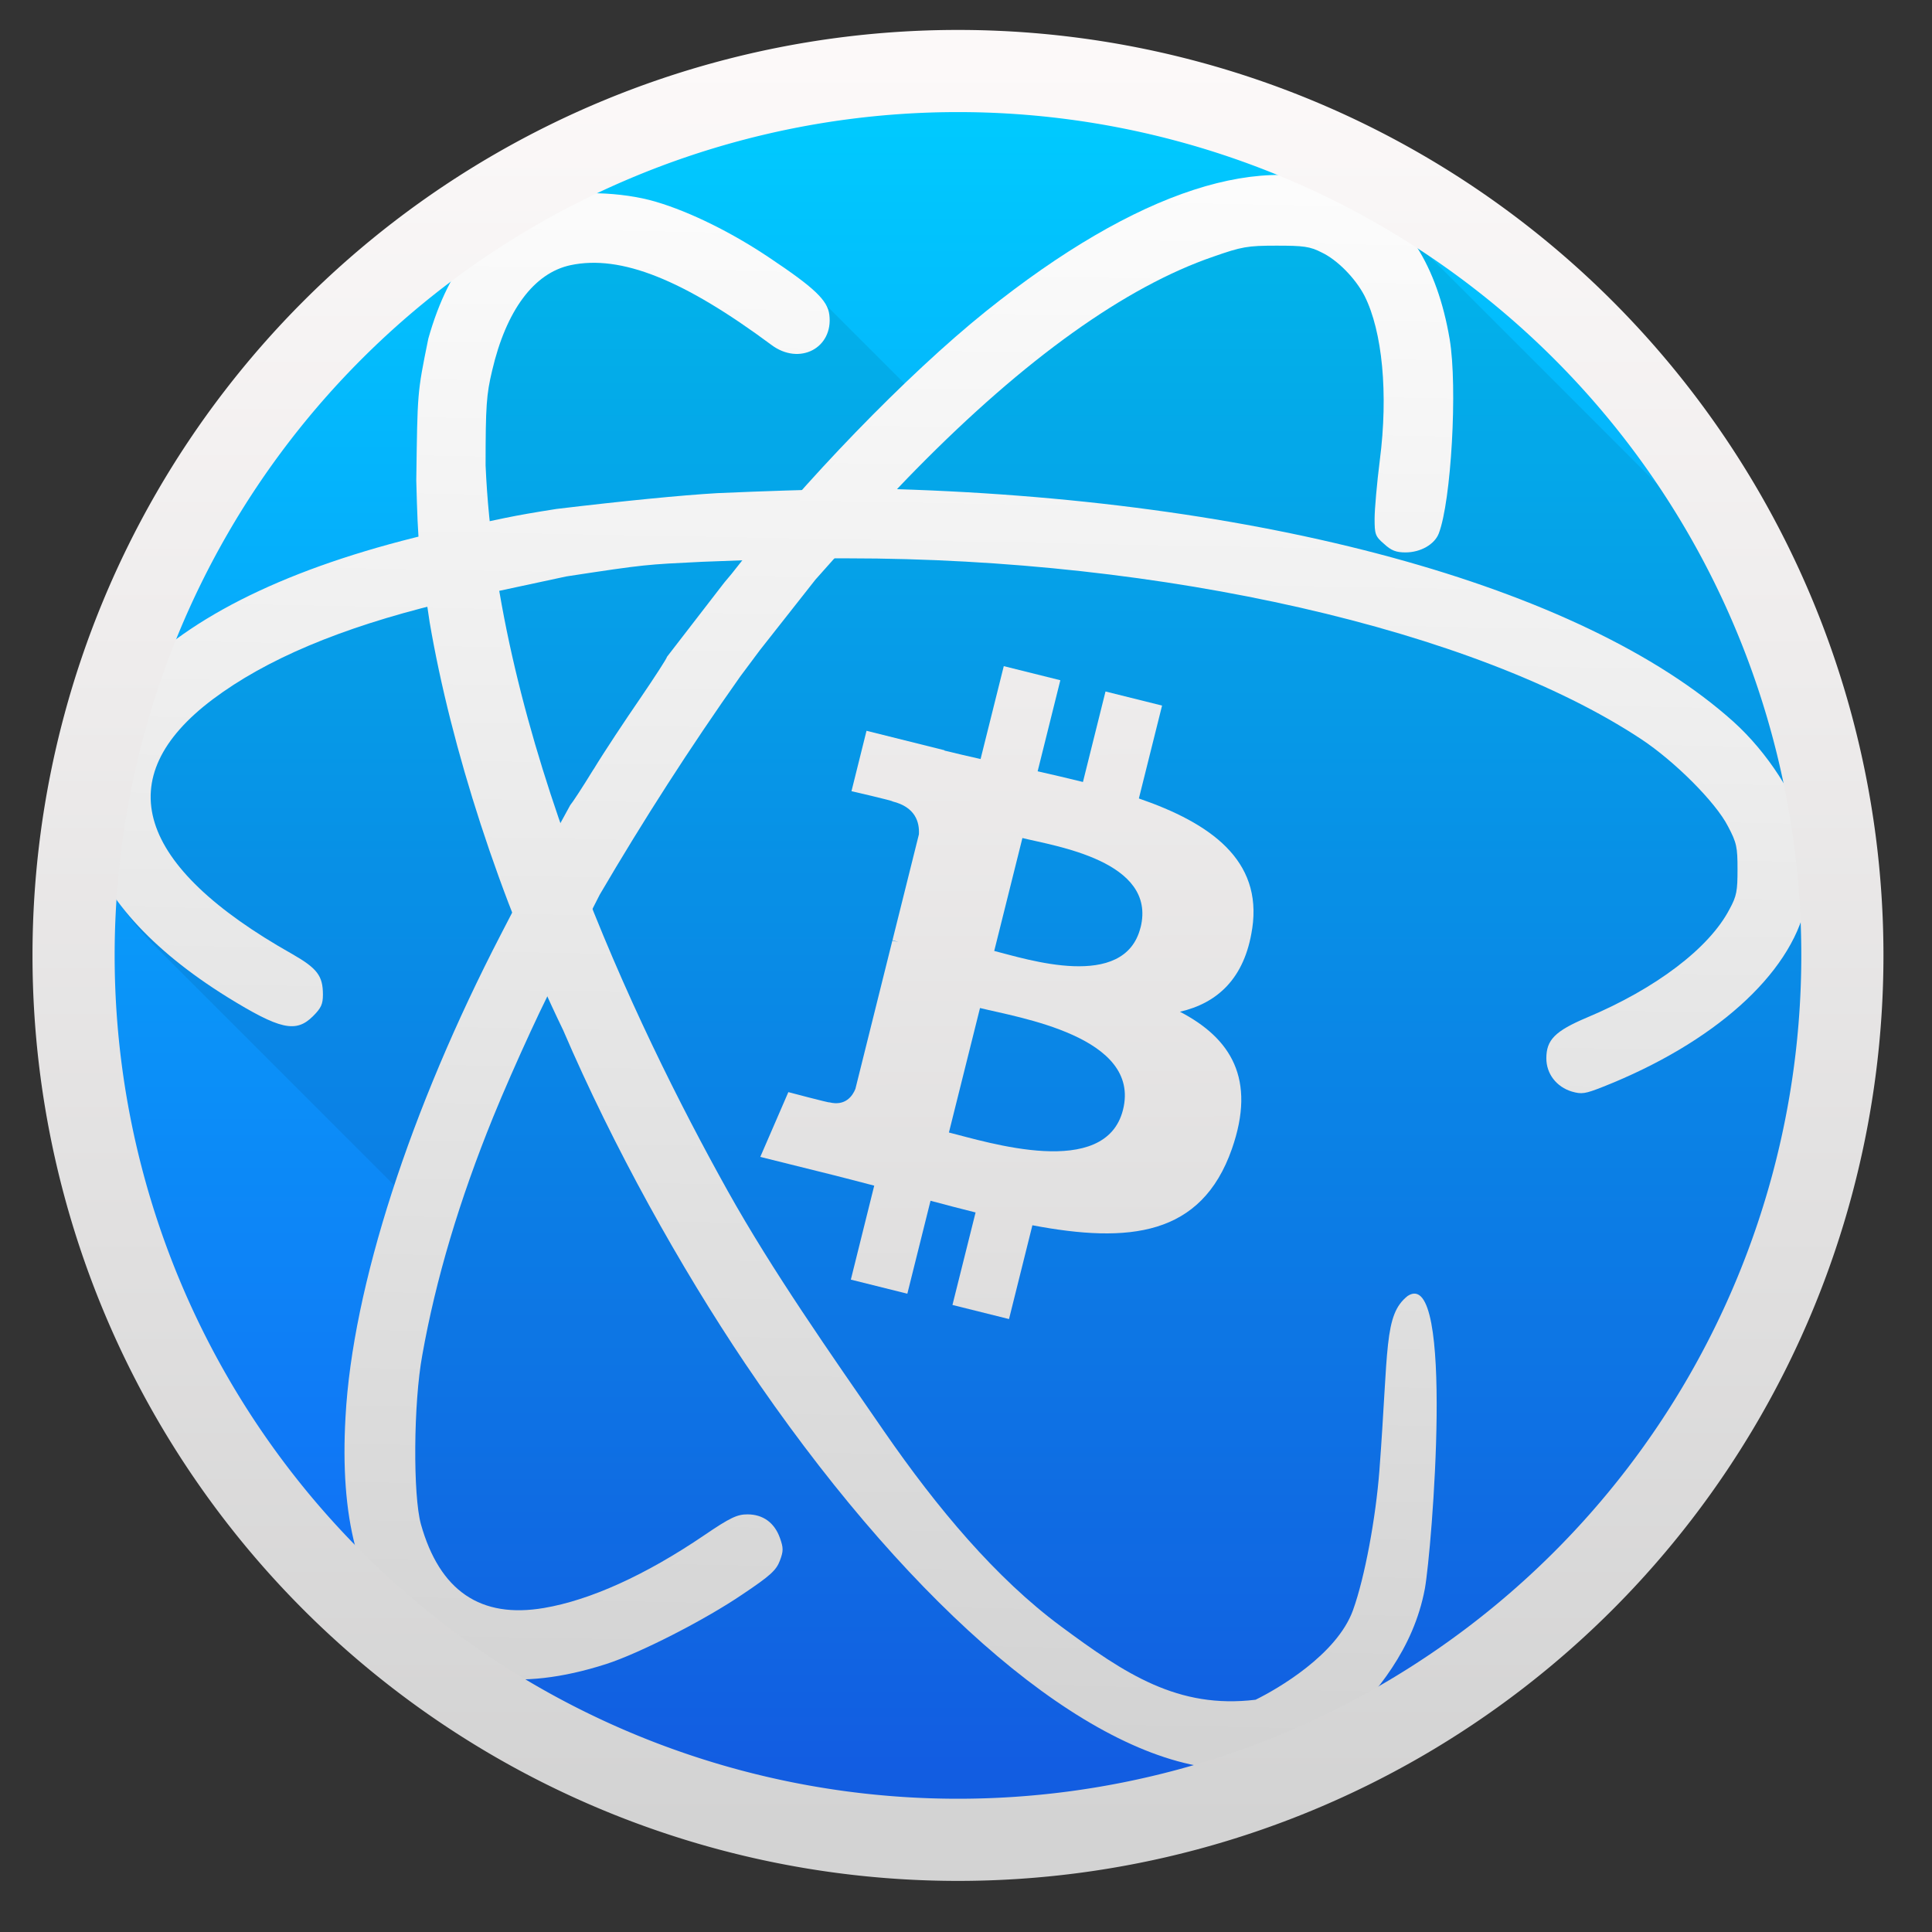 <svg xmlns="http://www.w3.org/2000/svg" xmlns:xlink="http://www.w3.org/1999/xlink" width="48" height="48"><rect width="100%" height="100%" fill="#333333" stroke="none"/><linearGradient id="a"><stop offset="0" stop-color="#333538"/><stop offset="1" stop-color="#566069"/></linearGradient><linearGradient id="b"><stop offset="0" stop-color="#d3d3d3"/><stop offset="1" stop-color="#fcf9f9"/></linearGradient><linearGradient id="c" x1="400.954" x2="400.954" y1="545.223" y2="517.223" gradientUnits="userSpaceOnUse" xlink:href="#a"/><linearGradient x1="2.819" x2="11.758" y1="1044.298" y2="1044.298" gradientUnits="userSpaceOnUse" xlink:href="#a"/><linearGradient id="d" x1="401.664" x2="401.664" y1="517.965" y2="546.334" gradientUnits="userSpaceOnUse"><stop offset="0" stop-color="#00cafe"/><stop offset="1" stop-color="#1460f3"/></linearGradient><linearGradient id="e" x1="400.396" x2="400.396" y1="545.619" y2="517.619" gradientUnits="userSpaceOnUse" xlink:href="#b"/><linearGradient id="f" x1="400.524" x2="400.524" y1="546.266" y2="517.048" gradientUnits="userSpaceOnUse" xlink:href="#b"/><linearGradient id="g" x1="282.545" x2="282.545" y1="595.051" y2="567.051" gradientUnits="userSpaceOnUse"><stop offset="0" stop-color="#8d3aff"/><stop offset="1" stop-color="#ff3680"/></linearGradient><linearGradient id="h"><stop offset="0" stop-color="#00a199"/><stop offset="1" stop-color="#00f89a" stop-opacity=".988"/></linearGradient><linearGradient id="i" x1="236.74" x2="236.74" y1="624.161" y2="605.978" gradientUnits="userSpaceOnUse" xlink:href="#h"/><linearGradient id="j" x1="381.47" x2="381.47" y1="569.542" y2="539.754" gradientUnits="userSpaceOnUse" xlink:href="#h"/><linearGradient id="k" x1="400.537" x2="400.537" y1="545.226" y2="518.115" gradientUnits="userSpaceOnUse" xlink:href="#b"/><linearGradient id="l" x1="400.703" x2="401.305" y1="549.23" y2="517.153" gradientUnits="userSpaceOnUse"><stop offset="0" stop-color="#ccc"/><stop offset="1" stop-color="#fff"/></linearGradient><linearGradient id="m" x1="400.954" x2="400.954" y1="547.213" y2="517.223" gradientUnits="userSpaceOnUse"><stop offset="0" stop-color="#e3e3e3"/><stop offset="1" stop-color="#fcf9f9"/></linearGradient><linearGradient id="n" x1="400.682" x2="400.61" y1="545.309" y2="518.117" gradientUnits="userSpaceOnUse" xlink:href="#b"/><g fill="url(#c)" transform="matrix(1.57 0 0 1.57 -605.098 -810.978)"><g fill="url(#e)" stroke-width="1.3" transform="matrix(.968 0 0 .968 12.855 16.931)"><circle cx="400.571" cy="531.798" r="14" fill="url(#e)"/><circle cx="400.571" cy="531.798" r="14" fill="url(#d)" stroke="url(#d)" stroke-width="1"/><circle cx="400.571" cy="531.798" r="0" fill="url(#e)"/></g><circle cx="400.707" cy="531.843" r="0" fill="url(#k)"/><circle cx="282.72" cy="581.229" r="0" fill="none" stroke="url(#g)" stroke-width="1.3"/><circle cx="298.868" cy="581.887" r="0" fill="url(#i)" stroke="url(#i)" stroke-width="1.381"/><circle cx="380.868" cy="554.581" r="0" fill="url(#j)" stroke="url(#j)" stroke-width="1.381"/><path fill="#000" fill-opacity=".078" d="m405.821 519.488c-1.283-.011-2.883.724-4.675 2.16-.39.313-.822.706-1.261 1.127l-1.407-1.407c-.142-.142-.377-.316-.753-.568-.593-.399-1.258-.728-1.801-.888-.437-.131-1.03-.163-1.45-.101a13.555 13.555 0 0 0 -1.497.917c-.282.355-.499.799-.655 1.351-.178.878-.17.836-.191 2.245.011.433.025.654.043.892-1.813.448-3.204 1.068-4.137 1.853a13.555 13.555 0 0 0 -.827 3.622c.168.278.378.55.641.813l3.945 3.945c-.45 1.361-.727 2.634-.784 3.702-.056.975.034 1.778.272 2.417a13.555 13.555 0 0 0 9.423 3.832 13.555 13.555 0 0 0 13.556-13.556 13.555 13.555 0 0 0 -1.929-6.94l-4.684-4.684a13.555 13.555 0 0 0 -1.277-.675c-.177-.035-.359-.054-.551-.056z"/><path fill="url(#n)" d="m405.229 531.24c.162-1.085-.664-1.669-1.794-2.058l.367-1.47-.895-.223-.357 1.432c-.235-.059-.477-.114-.717-.169l.359-1.441-.895-.223-.367 1.47c-.195-.044-.386-.088-.572-.134l.001-.005-1.234-.308-.238.956s.664.152.65.162c.363.09.428.33.417.521l-.418 1.675c.025.007.057.016.093.03-.03-.008-.062-.015-.095-.024l-.585 2.347c-.044.11-.157.275-.41.213.009.013-.651-.162-.651-.162l-.444 1.025 1.165.29c.217.054.429.111.638.165l-.37 1.487.894.223.367-1.471c.244.066.481.127.713.185l-.366 1.464.895.223.37-1.484c1.526.289 2.674.172 3.157-1.208.389-1.111-.019-1.753-.822-2.171.585-.135 1.025-.52 1.143-1.314zm-2.045 2.868c-.277 1.111-2.148.511-2.755.36l.492-1.97c.607.151 2.553.451 2.263 1.61zm.277-2.884c-.252 1.011-1.81.497-2.315.371l.446-1.787c.505.126 2.133.361 1.87 1.416z"/><g fill="url(#m)" transform="matrix(.958 0 0 .958 16.696 22.16)"><g fill="url(#l)"><path d="m394.685 528.772c.18-.297.527-.819.772-1.175.245-.36.442-.664.442-.686l.947-1.227.115-.137c1.184-1.519 2.901-3.295 4.204-4.342 2.493-1.999 4.63-2.694 6.101-1.983.833.399 1.355 1.222 1.562 2.442.133.794.025 2.678-.18 3.209-.069.18-.3.313-.549.313-.155 0-.236-.03-.356-.142-.146-.124-.155-.163-.155-.416 0-.15.038-.588.086-.965.142-1.098.043-2.129-.253-2.716-.15-.288-.446-.592-.708-.716-.193-.099-.3-.112-.747-.112-.481 0-.574.018-1.038.18-1.454.498-3.119 1.69-4.913 3.514-.347.351-.853.901-1.137 1.231l-.527.592-.916 1.163-.326.437c-.826 1.169-1.598 2.37-2.321 3.604l-.713 1.404c-.086.09-.716 1.454-1.047 2.269-.558 1.373-.948 2.678-1.171 3.934-.146.79-.155 2.316-.022 2.793.309 1.098.983 1.562 2.034 1.382.759-.129 1.673-.54 2.647-1.202.429-.292.545-.344.712-.344.257 0 .446.137.536.387.06.167.06.219 0 .378-.06.159-.159.249-.614.554-.63.429-1.712.979-2.257 1.154-1.445.464-2.57.292-3.368-.506-.729-.734-1.03-1.918-.936-3.574.115-2.149 1.073-5.089 2.566-7.972l.373-.721.773-1.415c.034-.038.206-.3.382-.588"/><path d="m396.484 525.341c-.932.046-.925.04-2.248.242-.839.181-1.826.391-2.094.45-1.648.403-2.87.923-3.745 1.579-1.724 1.296-1.27 2.755 1.313 4.209.412.236.506.36.506.669 0 .159-.03.223-.163.356-.283.283-.545.223-1.42-.317-1.261-.785-2.059-1.673-2.343-2.617-.103-.344-.103-1.034 0-1.382.146-.502.399-.901.853-1.355 1.013-1.021 2.699-1.807 5.007-2.334 1.116-.229 1.117-.246 1.925-.373 1.112-.133 2.068-.227 2.656-.261 1.679-.074 2.656-.074 2.656-.074 6.307.15 11.623 1.6 14.128 3.849.562.506 1.051 1.261 1.188 1.85.072.3.077.88.005 1.188-.257 1.141-1.515 2.269-3.351 2.995-.292.115-.347.124-.511.077-.253-.077-.421-.292-.421-.549 0-.304.142-.45.669-.673 1.137-.477 2.021-1.146 2.356-1.789.12-.219.133-.304.133-.661 0-.365-.013-.437-.159-.712-.202-.394-.875-1.069-1.433-1.438-2.737-1.807-7.898-2.986-13.112-2.986h-.858"/><path d="m404.744 545.244c-1.084-.178-2.329-.888-3.624-2.031s-2.642-2.718-3.927-4.625c-1.076-1.6-2.179-3.578-3.009-5.511-1.048-2.163-1.851-4.664-2.205-6.737-.178-1.185-.192-1.232-.221-2.343.021-1.47.013-1.427.199-2.343.347-1.231.974-1.969 1.974-2.312.407-.137 1.227-.115 1.785.052.567.167 1.261.511 1.879.927.738.493.957.7.986.939.069.549-.493.846-.957.498-1.45-1.076-2.484-1.493-3.317-1.317-.605.129-1.064.747-1.296 1.742-.094.394-.108.583-.108 1.566.189 4.439 2.452 9.21 4.001 11.987.739 1.323 1.692 2.68 2.578 3.963.886 1.283 1.854 2.433 2.921 3.224 1.067.791 1.937 1.37 3.219 1.215.362-.178 1.344-.745 1.609-1.479.196-.544.376-1.525.436-2.304.154-2.03.071-2.572.467-2.887.782-.512.399 4.207.284 4.837-.189 1.008-.814 1.724-1.321 2.239-.622.622-1.425.858-2.377.704"/></g><path fill="none" stroke="url(#f)" stroke-width="1.357" d="m415.315 531.843a14.609 14.609 0 0 1 -14.609 14.609 14.609 14.609 0 0 1 -14.609-14.609 14.609 14.609 0 0 1 14.609-14.609 14.609 14.609 0 0 1 14.609 14.609z"/></g></g></svg>